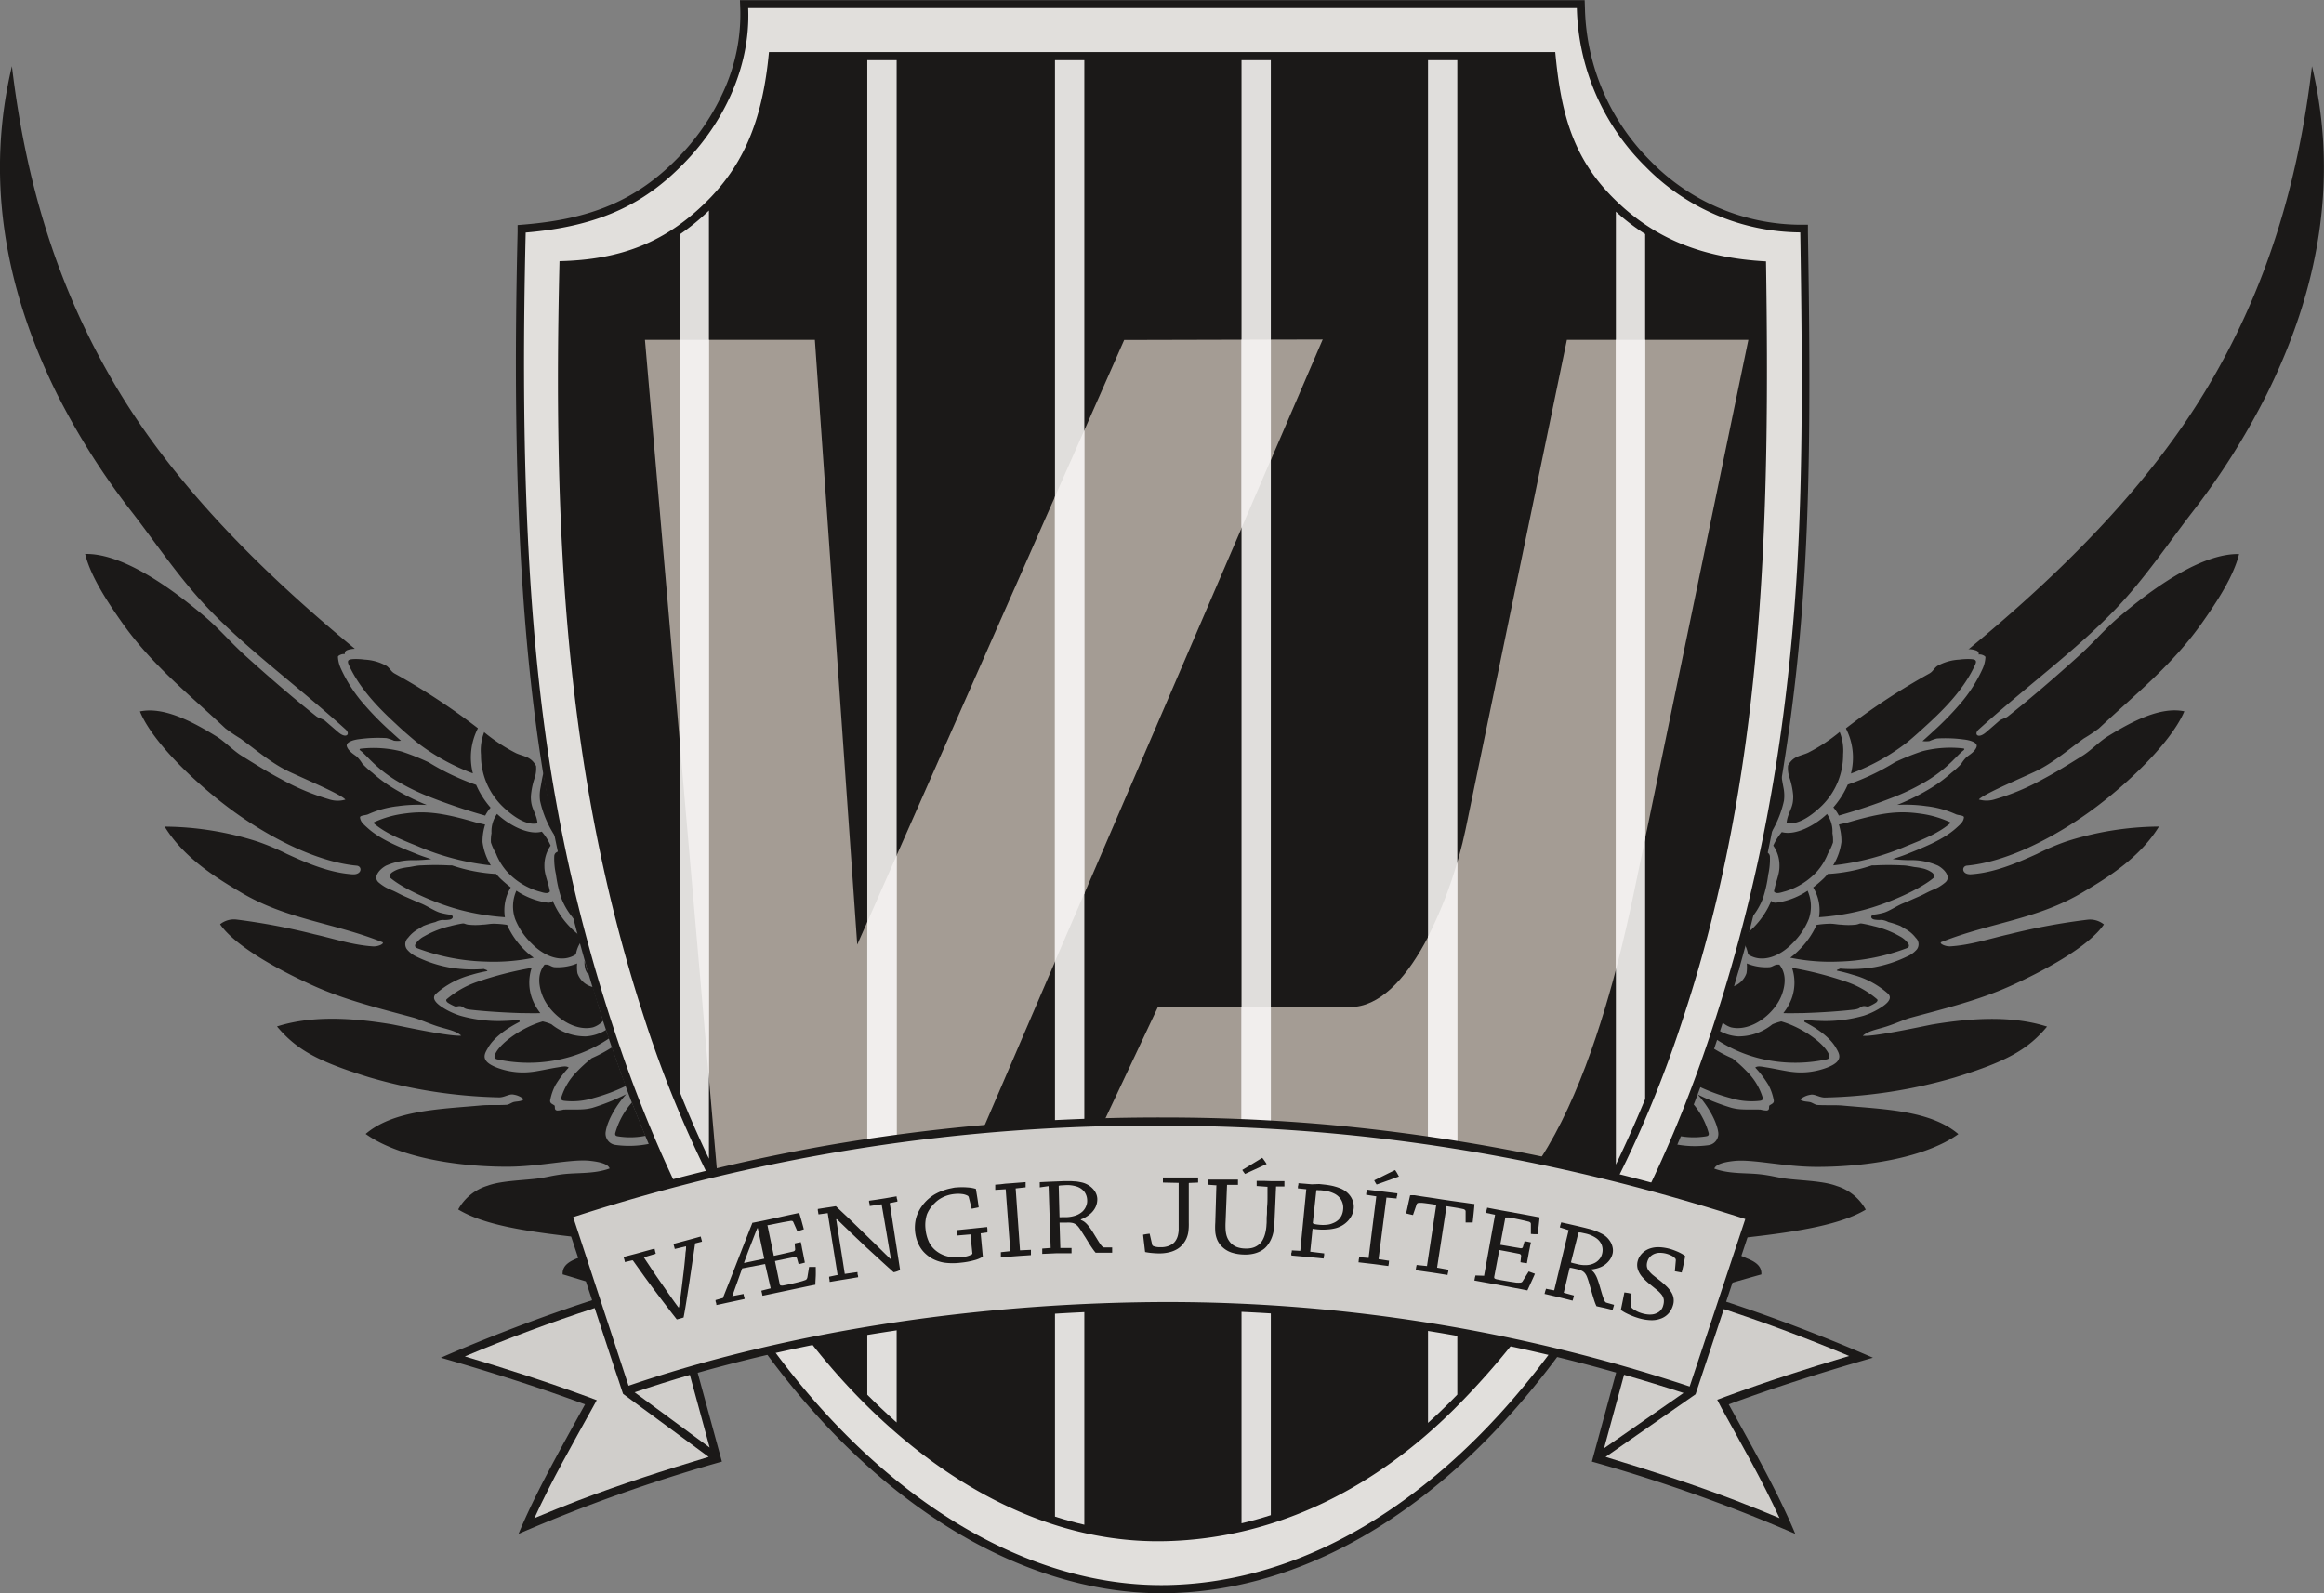 <svg xmlns="http://www.w3.org/2000/svg" xmlns:xlink="http://www.w3.org/1999/xlink" viewBox="0 0 425.2 291.57"><rect x="0" y="0" width="425.2" height="291.57" fill="#808080" stroke="none"/><defs><clipPath id="a" transform="translate(138 70.73)"><rect x="-138" y="-71" width="425.76" height="292.8" fill="none"/></clipPath></defs><title>vaengirjupiters</title><path d="M-41.95-29.65c11.64-1,20.33-4.14,28.39-12.62a42.15,42.15,0,0,0,8-11.89,33.8,33.8,0,0,0,3-15l-.06-1.54H151.93l.05,1.43a40.72,40.72,0,0,0,12,28,38.52,38.52,0,0,0,27.38,11.67l1.42,0,0,1.42c.2,12.21.35,24.43.22,36.65-.12,10.82-.46,21.65-1.31,32.44a352.77,352.77,0,0,1-5.06,38.36A308.35,308.35,0,0,1,178,113.91q-1.06,3.38-2.2,6.73c-8.82,26.1-22.48,52.57-42,72.28-15.58,15.71-35.43,27.41-58,27.9-14.36.31-28.3-4.57-40.38-12.12-14.67-9.17-26.91-22.3-36.58-36.53-11.36-16.72-19.85-35.58-26.08-54.77A307.5,307.5,0,0,1-39.8,62.9c-1.84-13.65-2.84-27.42-3.35-41.18-.62-16.63-.55-33.3-.15-49.93l0-1.33Zm0,0" transform="translate(138 70.73)" fill="#1b1918" fill-rule="evenodd"/><path d="M-1.11-69.25H150.5A42.15,42.15,0,0,0,163-40.3a40,40,0,0,0,28.38,12.1c.43,25.94.52,48.7-1.09,68.94-2.37,30-7.64,55-15.9,79.42-20.23,59.88-58,98.3-98.69,99.17-26.09.56-54.16-16.28-75.7-48-10.15-14.95-19-33.18-25.9-54.39A301.43,301.43,0,0,1-38.33,62.7c-3.37-25.09-4.37-54-3.49-90.87,14.1-1.19,22.27-5.64,29.34-13.08C-6-48-.65-58-1.11-69.25Zm0,0" transform="translate(138 70.73)" fill="#e1dfdc" fill-rule="evenodd"/><path d="M2.69-61.19C1.56-49-1.77-41.19-7.86-34.73-16-26.22-24.63-23.2-35.63-22.94c-1.19,48.8.89,93.53,15.38,138.12A209.11,209.11,0,0,0,5.17,167.89c15.56,22.92,40.77,44.22,70.34,43.4C96,210.73,114,201.2,128.19,187c18.88-18.87,32.38-43.61,40.86-68.71q1.25-3.7,2.41-7.44C184.89,67.36,185.82,23,185.11-22.9c-11.95-.65-20.6-4.31-27.81-11.46-7.6-7.54-9.73-15.77-10.75-26.83Zm0,0" transform="translate(138 70.73)" fill="#1b1918" fill-rule="evenodd"/><path d="M-34.18-21.51c-.7,30.37-.16,60.91,4.59,91a295.41,295.41,0,0,0,10.75,45.26A207.27,207.27,0,0,0,6.4,167.05a120.74,120.74,0,0,0,19.24,22.16c8.36,7.47,18,13.74,28.71,17.34a60.73,60.73,0,0,0,21.12,3.26c20-.55,37.7-9.84,51.68-23.81,18.71-18.7,32.08-43.21,40.5-68.13q1.25-3.69,2.39-7.4c13.27-43,14.27-87.36,13.61-132-10.68-.8-19.65-4.11-27.39-11.8s-10-16-11-26.4H4C3-49.8.23-41.14-6.79-33.71c-7.84,8.25-16.37,11.7-27.39,12.2Zm0,0" transform="translate(138 70.73)" fill="#1b1918" fill-rule="evenodd"/><path d="M-20-8.54H11.09l7.75,110.68L67.68-8.51,104-8.6,35.64,150.34l-41.89-.24Zm0,0" transform="translate(138 70.73)" fill="#a49c94" fill-rule="evenodd"/><path d="M148.68-8.54h33.2L161,92.34c-3.28,15.83-14,62.86-36.16,61.64l-68.26-3.76,17.24-36.6,35.19-.06c10.61,0,18.5-19.83,21.13-32.5Zm0,0" transform="translate(138 70.73)" fill="#a49c94" fill-rule="evenodd"/><path d="M26.05-59.71V189.58l-.42-.37q-2.54-2.27-4.95-4.71V-59.71Zm0,0" transform="translate(138 70.73)" fill="#e0dedc" fill-rule="evenodd"/><path d="M-8.29-32.2V141.31q-2.88-6-5.36-12.26V-27.82A40.69,40.69,0,0,0-8.29-32.2Zm0,0" transform="translate(138 70.73)" fill="#e0dedc" fill-rule="evenodd"/><path d="M60.39-59.71v268q-2.71-.63-5.37-1.49V-59.71Zm0,0" transform="translate(138 70.73)" fill="#e0dedc" fill-rule="evenodd"/><path d="M94.51-59.71V206.54q-2.64.85-5.36,1.49V-59.71Zm0,0" transform="translate(138 70.73)" fill="#e0dedc" fill-rule="evenodd"/><path d="M128.63-59.71V184.48L127.14,186q-1.89,1.89-3.87,3.66V-59.71Zm0,0" transform="translate(138 70.73)" fill="#e0dedc" fill-rule="evenodd"/><path d="M163-27.9V130.39q-2.48,6-5.36,12V-32A39.62,39.62,0,0,0,163-27.9Zm0,0" transform="translate(138 70.73)" fill="#e0dedc" fill-rule="evenodd"/><path d="M26.05,85.81v64.48l-5.37,0V98Zm0,0" transform="translate(138 70.73)" fill="#f1eeed" fill-rule="evenodd"/><path d="M-8.29-8.54v135.2L-13.65,64.9V-8.54Zm0,0" transform="translate(138 70.73)" fill="#f1eeed" fill-rule="evenodd"/><path d="M60.39,8V92.78L55,105.26V20.18Zm0,0" transform="translate(138 70.73)" fill="#f1eeed" fill-rule="evenodd"/><path d="M94.51-8.58v22L89.14,25.91V-8.56Zm0,0" transform="translate(138 70.73)" fill="#f1eeed" fill-rule="evenodd"/><path d="M60.39,142.08v8.35l-3.84-.21Zm0,0" transform="translate(138 70.73)" fill="#f1eeed" fill-rule="evenodd"/><path d="M94.51,113.59v38.72L89.14,152V113.6Zm0,0" transform="translate(138 70.73)" fill="#f1eeed" fill-rule="evenodd"/><path d="M128.63,87V153.7a14.86,14.86,0,0,1-3.82.28l-1.55-.09v-53.2A77.74,77.74,0,0,0,128.63,87Zm0,0" transform="translate(138 70.73)" fill="#f1eeed" fill-rule="evenodd"/><path d="M163-8.54V82.74l-2,9.6c-.74,3.55-1.85,8.67-3.37,14.46V-8.54Zm0,0" transform="translate(138 70.73)" fill="#f1eeed" fill-rule="evenodd"/><path d="M-33.59,150.57a346.68,346.68,0,0,1,45.53-11.44,344.38,344.38,0,0,1,44.3-4.94q9.36-.44,18.73-.42,14.9,0,29.76,1.29a350.08,350.08,0,0,1,77,15.86l1.43.46-5.34,16.1c9.36,3.08,18.77,6.73,26.85,10.25-9.95,2.86-18.62,5.67-26.38,8.54,4.87,8.84,9.11,16.34,12.17,23.69a294.89,294.89,0,0,0-37.21-13.22l4.44-16.29a300.46,300.46,0,0,0-82-11.42,339.23,339.23,0,0,0-50.49,3.82,289,289,0,0,0-35.55,7.64l4.43,16.25a295,295,0,0,0-37.21,13.22c3.06-7.36,7.3-14.85,12.17-23.69-7.76-2.87-16.43-5.68-26.38-8.54,8.31-3.62,18-7.38,27.67-10.52L-35,151Zm0,0" transform="translate(138 70.73)" fill="#1b1918" fill-rule="evenodd"/><path d="M-33.13,152-23,182.86C7.93,172.3,43.3,167.58,75.67,167.54A303.57,303.57,0,0,1,171.14,183l10.18-30.65c-36.5-11.74-70.63-17-106.35-17.08A341.49,341.49,0,0,0-33.13,152Zm0,0" transform="translate(138 70.73)" fill="#d0cecb" fill-rule="evenodd"/><path d="M-40.27,207.1q4-1.68,8-3.22c7.87-3,15.87-5.58,23.93-8L-24,184.35l-.19-.55,0,0-.63-1.92-.76-2.24h0l-3.62-11c-8,2.61-16,5.59-23.75,8.85,7.57,2.25,15.1,4.68,22.51,7.41l1.62.6-.83,1.51c-3.62,6.57-7.47,13.26-10.6,20.13Zm32.11-12.93-3.62-13.29q-5.1,1.48-10.11,3.18Zm0,0" transform="translate(138 70.73)" fill="#d0cecb" fill-rule="evenodd"/><g clip-path="url(#a)"><path d="M187.62,207.1q-4-1.68-8-3.22c-7.84-3-15.82-5.56-23.86-8l16.46-11.46,1.11-3.36,4.06-12.23c7.74,2.54,15.42,5.43,22.92,8.58-7.57,2.25-15.1,4.68-22.51,7.41l-1.62.6L177,187c3.62,6.57,7.47,13.26,10.6,20.13Zm-32.14-12.8,3.66-13.45q5.45,1.56,10.88,3.33Zm0,0" transform="translate(138 70.73)" fill="#d0cecb" fill-rule="evenodd"/><path d="M-38.57,70.69c-.23.88-.36,1.77-.52,2.64a7.42,7.42,0,0,0-.1,2.49,19.25,19.25,0,0,0,2.93,6.75C-37,79-38,74.3-38.57,70.69ZM-73.07,48c-18-14.83-33.09-30.4-43.26-47.25-11.34-18.79-17-38.48-19.49-59.36-4.63,19.43-1.92,39.58,8.34,60.15a131.26,131.26,0,0,0,13.72,21.57c4.32,5.59,8.86,12.41,14.33,18,7,7.23,16.21,14,24.66,21.64.93.84.15,1.78-1.32.53-.8-.68-1.6-1.38-2.43-2.1-.41-.36-1.15-.48-1.59-.82-4.21-3.32-8.75-7.25-13.05-11.14-2.81-2.55-4.82-5-7.57-7.29-7.6-6.42-15.61-11.42-21.69-11.29,1,4.12,4.13,8.83,6.58,12.32,5.59,8,12.35,13.28,19.07,19.59A29.82,29.82,0,0,0-94,64.43c3.1,2.25,5.76,4.59,9,6.1s9.47,4.15,10.19,5.07a5,5,0,0,1-3-.06,42.58,42.58,0,0,1-8.71-3.66c-2.47-1.3-4.75-2.74-7.42-4.4-1.54-1-2.91-2.49-4.46-3.45-4.66-2.88-9.75-5.46-14-4.57,2.48,6.07,11.59,14.53,18.66,19.37,6.85,4.69,14.56,8.26,21,8.86,1.06.1,1,1.71-.8,1.58-4.11-.29-8.08-1.93-12-3.74a44.18,44.18,0,0,0-5.33-2.25,56.85,56.85,0,0,0-17-2.74c3.41,5.56,9.05,9.15,13.89,12,8.34,5,17,5.58,25.9,9.13.55.22-.65.86-1.68.79-3.76-.25-7.07-1.39-10.7-2.21a117.21,117.21,0,0,0-14.34-2.71,4.06,4.06,0,0,0-2.93.87c2.77,4.07,11,8.52,17.17,11.29,5.69,2.56,11.89,4.09,18.12,5.77,1.22.33,3,1.16,4.68,1.68s3.16.75,4.14,1.64c-2.07.23-11.73-1.9-12.8-2.08-8.07-1.34-14.95-1.48-20.9.4,3.52,4.21,7.41,6.39,16.89,9.31a91.66,91.66,0,0,0,23.76,3.67c1,0,1.86-.68,2.61-.51a3.82,3.82,0,0,1,1.9.85c-.54.45-1.12.36-1.8.5-.41.09-.92.49-1.34.52-1.41.09-3,0-4.41.09-7.44.69-16.25.83-21.39,5.24,5.89,4.21,16.45,6,25.87,6,6,0,11.67-1.45,15.13-1.09,2,.21,3.37.63,3.64,1.41-2.91,1.06-5.9.71-8.77,1.08-2.09.27-2.89.6-4.94.82-2.91.31-6.37.41-8.67,1.27a9.16,9.16,0,0,0-5.33,4.33c4.42,2.66,11.37,3.9,21.1,5l-1.45-4.39,1-.33c5.72-1.85,11.76-3.69,17.57-5.25-1.1-2.34-2-4.71-3.05-7.09a18.18,18.18,0,0,1-6.31.26,2.1,2.1,0,0,1-1.86-2.5c.36-2.2,2.13-5,3.59-6.61l.17-.19A38.82,38.82,0,0,1-29.61,132c-1.54.4-2.56.29-5.27.32a5.11,5.11,0,0,1-1.18.18c-.55-.11-.36-.47-.46-.9-.43-.35-1-.39-.78-1.16a9.68,9.68,0,0,1,.93-2.61,19.17,19.17,0,0,1,2.42-3.2c-.47-.38-1.27-.14-2.24,0-1.15.18-3.58.71-4.56.8a12.92,12.92,0,0,1-3.91-.12c-1.38-.24-3.49-.89-4.28-1.77s-.24-1.72.24-2.55c1.09-1.9,3.5-3.57,5.73-4.7.13-.23-.07-.31-.2-.32-.77,0-1.64.11-2.43.12a25.52,25.52,0,0,1-8.21-.95A13.79,13.79,0,0,1-56.43,114c-1.19-.69-2.92-1.85-1.79-2.89a15.78,15.78,0,0,1,6.43-3.43A26.5,26.5,0,0,1-49,107c.48-.11-.13-.25-.46-.41a25.38,25.38,0,0,1-6.31-.27,22.9,22.9,0,0,1-5.87-1.91A5,5,0,0,1-63.54,103a1.58,1.58,0,0,1,.2-2.11,6,6,0,0,1,1.92-1.64c.3-.19.61-.37.92-.55A17.55,17.55,0,0,1-58.32,98,3.31,3.31,0,0,1-57,97.62a4.94,4.94,0,0,0,1.32-.07c.53-.14.71-.53.25-.87a12.48,12.48,0,0,1-2.12-.41c-1-.32-2.34-1.23-3.37-1.65s-2-.86-3.05-1.32c-.64-.27-1.23-.61-1.84-.9s-1.25-.51-1.76-.82a8.51,8.51,0,0,1-1.17-.84c-1.1-1,.24-2.44,1.36-3.05a12.15,12.15,0,0,1,5.29-1,28.16,28.16,0,0,0,3-.2c-1-.32-2-.65-2.83-1-2.91-1.17-6.36-2.52-8.71-4.6-1-.89-1.38-1.23-1.5-2-.06-.43,1-.38,1.49-.61a18,18,0,0,1,5.42-1.48,27,27,0,0,1,5.3-.22,41.06,41.06,0,0,1-6.31-3.18,24.58,24.58,0,0,1-3.6-2.69A15.53,15.53,0,0,1-71.72,69a6.39,6.39,0,0,0-1-1.27c-.59-.45-1.52-1-1.81-1.84s1.26-1.25,2.34-1.37a25.5,25.5,0,0,1,4.89-.18,7.39,7.39,0,0,1,1.39.48,5.23,5.23,0,0,0,1.27,0q-1.05-.93-2.09-1.89a55.62,55.62,0,0,1-5.14-5.32,26.36,26.36,0,0,1-3.81-6.1,5.75,5.75,0,0,1-.49-2.05c0-.22.76-.59,1.23-.48.05-.46.11-.65.72-.82A4.25,4.25,0,0,1-73.07,48Zm41.25,111.32c-1.9.69-3.33,1.46-3.24,3.16,1.23.34,2.91.89,4.75,1.42ZM-22.36,131a14.31,14.31,0,0,0-3.08,5.65c-.08.5.32.53.53.57a14.05,14.05,0,0,0,5-.1c-.83-2-1.7-4.13-2.48-6.13Zm-7.4-8.07a26.68,26.68,0,0,0-2.73,2.49,11.59,11.59,0,0,0-2.83,4.73c-.08.5.32.53.53.57a13.15,13.15,0,0,0,5.42-.52A33.31,33.31,0,0,0-23.49,128c-.87-2.33-1.74-4.73-2.54-7.08a24.83,24.83,0,0,1-3.73,2Zm-7.31-6.2a9,9,0,0,0-1.64-.54c-3.7,1.07-7.4,3.7-8.53,5.66-.43.76-.38,1.14.22,1.28a27,27,0,0,0,10.2.25,25.46,25.46,0,0,0,10.26-4.09c-.17-.52-.38-1-.55-1.56a7.76,7.76,0,0,1-3.71,1.2,9.84,9.84,0,0,1-6.27-2.2Zm-3.65-10.34A64.56,64.56,0,0,0-50.84,109a17.17,17.17,0,0,0-5.44,3.13c-.26.24.15.6.26.66a8.73,8.73,0,0,0,1.22.64c.39.13.67-.15,1.19,0s.39.47,1.63.61c2.43.28,5.62.51,9.34.63,1.11,0,2.28.05,3.5,0A9.9,9.9,0,0,1-40.65,112a8.53,8.53,0,0,1-.07-5.62Zm-4.44-7.86a16.51,16.51,0,0,0-2.56-.22c-.65,0-1.32.16-1.95.17a12.52,12.52,0,0,1-2.7,0c-.79-.14-.54-.31-1.33-.16-.55.1-1.33.27-1.87.42a17.53,17.53,0,0,0-4.79,1.86,4.3,4.3,0,0,0-1.53,1.29c-.25.32-.26.71.17.88a38.08,38.08,0,0,0,12.5,2.47,36.44,36.44,0,0,0,8.88-.71A12.2,12.2,0,0,1-42,103.15a15.08,15.08,0,0,1-3.21-4.6Zm-2-9.32a30.48,30.48,0,0,1-8.14-1.57l-.14,0-.35,0a47.27,47.27,0,0,0-5.1,0c-.77,0-1.59.21-2.25.31a11.62,11.62,0,0,0-1.69.3,5.12,5.12,0,0,0-1.44.67c-.42.3-.55.79-.39.93,2.41,2.11,8.47,4.82,13.11,6a43.44,43.44,0,0,0,7.93,1.27,8.07,8.07,0,0,1,1.07-5.45,24.36,24.36,0,0,1-2-1.72c-.22-.23-.44-.47-.64-.71Zm-1-1.57A46.49,46.49,0,0,1-61.64,84.1c-2.86-1.15-5.86-2.34-8-4.19,0,0,0-.15.09-.18a18.85,18.85,0,0,1,5.24-1.53c3.87-.57,6.9-.32,13.3,1.55.39.12,1.37.31,1.77.42a10.1,10.1,0,0,0-.48,3.2,11,11,0,0,0,1.53,4.28Zm-1.08-9.12A106.11,106.11,0,0,1-59.5,75.06,39.62,39.62,0,0,1-65.7,72a25.67,25.67,0,0,1-3.45-2.6c-1.26-1.13-2.19-2.23-2.84-2.72-.32-.24-.25-.37,0-.4a20.56,20.56,0,0,1,7.45.51,43,43,0,0,1,5,2,43.49,43.49,0,0,0,8.66,4.11,15.47,15.47,0,0,0,.7,1.42,16.18,16.18,0,0,0,1.94,2.75,7.49,7.49,0,0,0-1,1.48Zm-1.34-16A120.18,120.18,0,0,0-65.81,52.52c-.69-.39-.79-.91-1.46-1.39a9.13,9.13,0,0,0-4-1.15,12.12,12.12,0,0,0-2.07-.1c-.7.06-1.28.1-.85,1.05,2,4.4,5.57,8,8.6,10.79C-64.25,63-63,64.05-61.87,65a38.72,38.72,0,0,0,10.39,5.8,11.69,11.69,0,0,1,.91-8.24Zm12.22,43.27c-1.14,1.42-1.27,3.31-.44,5.55,1.25,3.4,5.56,6.82,9.3,5.93a4.25,4.25,0,0,0,1.85-1.2c-.66-2.08-1.24-4.09-1.86-6.17a3.9,3.9,0,0,1-2.84-2.54,6.63,6.63,0,0,1-.05-1.78,9.37,9.37,0,0,1-4.17.68c-.7-.09-.92-.56-1.78-.46Zm-5.17-13.51a7.06,7.06,0,0,0-.22,5.17,12.81,12.81,0,0,0,3,4.46c2.7,2.76,5.9,3.51,8.12,2a5.52,5.52,0,0,1,.86-2.2c-.14-.52-.25-.89-.39-1.41a15.38,15.38,0,0,1-4.2-5.07c-.18-.36-.36-.74-.52-1.12-.41.5-.89.34-1.39.28a13.59,13.59,0,0,1-5.25-2.12Zm-3.54-14.06a5.53,5.53,0,0,0-1,3.52,7.34,7.34,0,0,0-.11,1.7,9.85,9.85,0,0,0,.91,2,11,11,0,0,0,1.94,3.23,12.77,12.77,0,0,0,5.94,3.73c.64.15,1.61.59,2,0-.32-1.79-1-3.06-1-4.56a6.31,6.31,0,0,1,1.13-3.82,10,10,0,0,0-1.61-2.56c-2.46.68-6-1.18-8.21-3.26Zm-2.33-15A9.07,9.07,0,0,0-50,67.42a13.06,13.06,0,0,0,3.84,9.32c1.88,1.84,4.43,3.66,6.5,3.2-.12-1.49-.92-2.44-1.13-3.76a6.4,6.4,0,0,1-.07-1.28,13.62,13.62,0,0,1,.63-3.11,5.45,5.45,0,0,0,.31-2.35c-.95-1.75-2.17-1.68-3.66-2.34a31.55,31.55,0,0,1-5.8-3.81Zm13.63,21.8c-.39.21-.72.3-.82.84a12.87,12.87,0,0,0,.3,3.37,23,23,0,0,0,1,4.43A12.7,12.7,0,0,0-33,97.43c-1-4.11-1.89-8.19-2.76-12.34Zm4.73,20a4.57,4.57,0,0,0,.16,1.68,2.68,2.68,0,0,0,.61,1c-.23-.81-.55-1.85-.78-2.67Zm0,0" transform="translate(138 70.73)" fill="#1b1918" fill-rule="evenodd"/><path d="M187.77,70.69c.23.88.35,1.77.52,2.64a7.32,7.32,0,0,1,.1,2.49,19.26,19.26,0,0,1-2.93,6.75c.71-3.56,1.72-8.27,2.3-11.88ZM222.27,48c18-14.83,33.09-30.4,43.26-47.25C276.87-18,282.54-37.72,285-58.6c4.63,19.43,1.92,39.58-8.34,60.15A131.23,131.23,0,0,1,263,23.13c-4.31,5.59-8.86,12.41-14.32,18-7,7.23-16.21,14-24.66,21.64-.93.84-.15,1.78,1.32.53.79-.68,1.6-1.38,2.42-2.1.41-.36,1.15-.48,1.59-.82,4.21-3.32,8.75-7.25,13.05-11.14,2.82-2.55,4.82-5,7.57-7.29,7.6-6.42,15.61-11.42,21.69-11.29-1,4.12-4.13,8.83-6.58,12.32-5.59,8-12.35,13.28-19.07,19.59a29.94,29.94,0,0,1-2.76,1.84c-3.1,2.25-5.77,4.59-9,6.1s-9.47,4.15-10.19,5.07a5,5,0,0,0,3-.06,42.56,42.56,0,0,0,8.71-3.66c2.47-1.3,4.75-2.74,7.42-4.4,1.54-1,2.91-2.49,4.46-3.45,4.66-2.88,9.76-5.46,14-4.57C259.07,65.52,250,74,242.89,78.82c-6.86,4.69-14.56,8.26-21,8.86-1.06.1-1,1.71.79,1.58,4.11-.29,8.08-1.93,12.05-3.74A44.07,44.07,0,0,1,240,83.27a56.87,56.87,0,0,1,17-2.74c-3.41,5.56-9.05,9.15-13.89,12-8.34,5-17,5.58-25.9,9.13-.54.22.65.86,1.68.79,3.76-.25,7.07-1.39,10.7-2.21A117.06,117.06,0,0,1,244,97.57a4.05,4.05,0,0,1,2.93.87c-2.76,4.07-11,8.52-17.17,11.29-5.69,2.56-11.89,4.09-18.12,5.77-1.22.33-3,1.16-4.68,1.68s-3.16.75-4.14,1.64c2.07.23,11.73-1.9,12.8-2.08,8.07-1.34,15-1.48,20.91.4-3.52,4.21-7.41,6.39-16.89,9.31a91.72,91.72,0,0,1-23.77,3.67c-1,0-1.87-.68-2.61-.51a3.83,3.83,0,0,0-1.9.85c.54.45,1.12.36,1.8.5.41.09.93.49,1.34.52,1.41.09,3,0,4.41.09,7.44.69,16.25.83,21.39,5.24-5.89,4.21-16.45,6-25.87,6-6,0-11.66-1.45-15.13-1.09-2,.21-3.37.63-3.65,1.41,2.92,1.06,5.9.71,8.77,1.08,2.09.27,2.89.6,4.94.82,2.91.31,6.38.41,8.67,1.27a9.18,9.18,0,0,1,5.33,4.33c-4.42,2.66-12,4-21.76,5.09l.83-4.06c-5.73-1.85-11.76-3.82-17.57-5.39,1.1-2.34,2.3-5.3,3.32-7.68a18.17,18.17,0,0,0,6.31.26,2.1,2.1,0,0,0,1.86-2.5c-.36-2.2-2.14-5-3.59-6.61l-.17-.19A38.65,38.65,0,0,0,178.8,132c1.54.4,2.56.29,5.27.32a5.12,5.12,0,0,0,1.18.18c.55-.11.35-.47.46-.9.43-.35,1-.39.78-1.16a9.41,9.41,0,0,0-.93-2.61,19,19,0,0,0-2.42-3.2c.47-.38,1.28-.14,2.24,0,1.14.18,3.58.71,4.56.8a12.89,12.89,0,0,0,3.91-.12c1.38-.24,3.5-.89,4.28-1.77s.24-1.72-.24-2.55c-1.09-1.9-3.5-3.57-5.73-4.7-.13-.23.07-.31.2-.32.77,0,1.65.11,2.43.12a25.55,25.55,0,0,0,8.21-.95,13.67,13.67,0,0,0,2.61-1.17c1.19-.69,2.92-1.85,1.79-2.89a15.79,15.79,0,0,0-6.42-3.43,26.77,26.77,0,0,0-2.75-.72c-.48-.11.13-.25.45-.41a25.42,25.42,0,0,0,6.31-.27,22.86,22.86,0,0,0,5.86-1.91,5,5,0,0,0,1.86-1.33,1.58,1.58,0,0,0-.2-2.11,5.9,5.9,0,0,0-1.92-1.64c-.3-.19-.6-.37-.92-.55a17.7,17.7,0,0,0-2.18-.71,3.34,3.34,0,0,0-1.29-.39,5,5,0,0,1-1.32-.07c-.53-.14-.7-.53-.25-.87a12.46,12.46,0,0,0,2.12-.41c1-.32,2.34-1.23,3.37-1.65s2-.86,3.05-1.32c.64-.27,1.23-.61,1.84-.9s1.26-.51,1.76-.82a8.62,8.62,0,0,0,1.17-.84c1.1-1-.25-2.44-1.37-3.05a12.14,12.14,0,0,0-5.29-1,28.16,28.16,0,0,1-3-.2c1-.32,2-.65,2.83-1,2.91-1.17,6.36-2.52,8.71-4.6,1-.89,1.38-1.23,1.5-2,.06-.43-1-.38-1.49-.61a17.93,17.93,0,0,0-5.42-1.48,27,27,0,0,0-5.3-.22,41,41,0,0,0,6.32-3.18,24.75,24.75,0,0,0,3.59-2.69,14.9,14.9,0,0,0,1.8-1.63,6.36,6.36,0,0,1,1-1.27c.59-.45,1.52-1,1.81-1.84s-1.26-1.25-2.34-1.37a25.47,25.47,0,0,0-4.89-.18,7.28,7.28,0,0,0-1.39.48,5.23,5.23,0,0,1-1.27,0q1.05-.93,2.08-1.89a55,55,0,0,0,5.14-5.32,26.48,26.48,0,0,0,3.81-6.1,5.9,5.9,0,0,0,.49-2.05c0-.22-.77-.59-1.23-.48,0-.46-.1-.65-.72-.82a4.26,4.26,0,0,0-1.17-.17ZM180.36,159c.24.09,1.13.5,1.35.59,1.55.63,2.63,1.41,2.55,2.9-1.24.34-4.1,1.16-5.94,1.69Zm-8.81-28a14.24,14.24,0,0,1,3.08,5.65c.08.5-.32.53-.53.57a14.06,14.06,0,0,1-5-.1c.83-2,1.7-4.13,2.48-6.13Zm7.4-8.07a26.7,26.7,0,0,1,2.73,2.49,11.51,11.51,0,0,1,2.83,4.73c.08.5-.31.53-.53.57a13.17,13.17,0,0,1-5.43-.52,33.39,33.39,0,0,1-5.88-2.18c.87-2.33,1.74-4.73,2.54-7.08a25,25,0,0,0,3.73,2Zm7.31-6.2a9.22,9.22,0,0,1,1.64-.54c3.7,1.07,7.41,3.7,8.53,5.66.44.76.39,1.14-.22,1.28a27.07,27.07,0,0,1-10.2.25,25.49,25.49,0,0,1-10.26-4.09c.18-.52.38-1,.55-1.56a7.73,7.73,0,0,0,3.7,1.2,9.84,9.84,0,0,0,6.27-2.2Zm3.65-10.34A64.68,64.68,0,0,1,200,109a17.17,17.17,0,0,1,5.43,3.13c.26.24-.15.6-.27.66a8.73,8.73,0,0,1-1.22.64c-.39.13-.67-.15-1.19,0s-.39.47-1.63.61c-2.42.28-5.62.51-9.34.63-1.1,0-2.28.05-3.5,0a10,10,0,0,0,1.52-2.67,8.55,8.55,0,0,0,.07-5.62Zm4.44-7.86a16.51,16.51,0,0,1,2.56-.22c.65,0,1.33.16,1.95.17a12.52,12.52,0,0,0,2.7,0c.79-.14.55-.31,1.34-.16.55.1,1.33.27,1.87.42a17.5,17.5,0,0,1,4.79,1.86,4.33,4.33,0,0,1,1.53,1.29c.24.32.26.71-.18.88a38.05,38.05,0,0,1-12.5,2.47,36.41,36.41,0,0,1-8.87-.71,12.36,12.36,0,0,0,1.6-1.39,14.94,14.94,0,0,0,3.21-4.6Zm2-9.32a30.45,30.45,0,0,0,8.13-1.57l.14,0,.35,0a47.33,47.33,0,0,1,5.11,0c.77,0,1.58.21,2.24.31a11.72,11.72,0,0,1,1.69.3,5.1,5.1,0,0,1,1.44.67c.42.3.55.79.4.93-2.41,2.11-8.47,4.82-13.11,6a43.44,43.44,0,0,1-7.93,1.27,8.07,8.07,0,0,0-1.07-5.45,23.7,23.7,0,0,0,2-1.72c.22-.23.44-.47.64-.71Zm1-1.57a46.46,46.46,0,0,0,13.49-3.55c2.86-1.15,5.86-2.34,8-4.19.05,0,0-.15-.09-.18a18.84,18.84,0,0,0-5.24-1.53c-3.88-.57-6.89-.32-13.3,1.55-.39.12-1.38.31-1.77.42a10.07,10.07,0,0,1,.47,3.2,11,11,0,0,1-1.52,4.28Zm1.08-9.12a106.46,106.46,0,0,0,10.27-3.47,39.81,39.81,0,0,0,6.2-3.1,25.6,25.6,0,0,0,3.44-2.6c1.26-1.13,2.19-2.23,2.84-2.72.32-.24.25-.37,0-.4a20.56,20.56,0,0,0-7.45.51,43.21,43.21,0,0,0-5,2,43.44,43.44,0,0,1-8.66,4.11q-.32.73-.7,1.42a16.22,16.22,0,0,1-1.94,2.75,7.43,7.43,0,0,1,1,1.48Zm1.34-16A120.18,120.18,0,0,1,215,52.52c.69-.39.79-.91,1.46-1.39a9.13,9.13,0,0,1,4-1.15,12.15,12.15,0,0,1,2.07-.1c.7.06,1.28.1.84,1.05-2,4.4-5.57,8-8.6,10.79-1.36,1.25-2.56,2.34-3.73,3.31a38.66,38.66,0,0,1-10.39,5.8,11.69,11.69,0,0,0-.91-8.24Zm-12.22,43.27c1.14,1.42,1.27,3.31.44,5.55-1.26,3.4-5.56,6.82-9.3,5.93a4.24,4.24,0,0,1-1.85-1.2c.66-2.08,1.24-4.09,1.86-6.17a3.9,3.9,0,0,0,2.84-2.54,7,7,0,0,0,.05-1.78,9.35,9.35,0,0,0,4.16.68c.7-.09.92-.56,1.78-.46Zm5.17-13.51a7.07,7.07,0,0,1,.22,5.17,12.88,12.88,0,0,1-3,4.46c-2.7,2.76-5.9,3.51-8.12,2a5.51,5.51,0,0,0-.85-2.2c.14-.52.25-.89.39-1.41a15.35,15.35,0,0,0,4.2-5.07c.18-.36.36-.74.52-1.12.42.5.89.34,1.39.28a13.57,13.57,0,0,0,5.25-2.12Zm3.54-14.06a5.54,5.54,0,0,1,1,3.52,7.45,7.45,0,0,1,.11,1.7,10.15,10.15,0,0,1-.92,2,11.09,11.09,0,0,1-1.94,3.23,12.77,12.77,0,0,1-5.94,3.73c-.64.15-1.61.59-2,0,.32-1.79,1-3.06,1-4.56a6.31,6.31,0,0,0-1.13-3.82A10.09,10.09,0,0,1,188,81.54c2.47.68,6-1.18,8.22-3.26Zm2.33-15a9.07,9.07,0,0,1,.63,4.12,13.07,13.07,0,0,1-3.84,9.32c-1.88,1.84-4.43,3.66-6.5,3.2.12-1.49.92-2.44,1.13-3.76a6.71,6.71,0,0,0,.07-1.28,14,14,0,0,0-.63-3.11,5.45,5.45,0,0,1-.31-2.35c.95-1.75,2.17-1.68,3.66-2.34a31.55,31.55,0,0,0,5.8-3.81ZM185,85.1c.39.21.72.3.82.84a12.66,12.66,0,0,1-.3,3.37,23.42,23.42,0,0,1-1,4.43,12.81,12.81,0,0,1-2.24,3.7c1-4.11,1.89-8.19,2.75-12.34Zm-4.73,20a4.64,4.64,0,0,1-.16,1.68,2.78,2.78,0,0,1-.61,1c.23-.81.55-1.85.78-2.67Zm0,0" transform="translate(138 70.73)" fill="#1b1918" fill-rule="evenodd"/></g><path d="M-9.57,156.49c0-.16-.07-.32-.11-.48s-.08-.31-.12-.46l-1,.28-1.06.29-1.53.41-1.37.37c0,.15.06.3.1.46l.12.47,2-.47a.07.07,0,0,1,.06,0,.18.18,0,0,1,0,.06c0,.23,0,.51-.06.85s-.06.69-.1,1.09-.08.8-.12,1.21-.09.81-.13,1.18l-.12,1c-.07.57-.14,1.18-.22,1.82s-.16,1.28-.25,1.94-.19,1.31-.29,2l-.11,0c-.41-.55-.82-1.11-1.21-1.67s-.8-1.12-1.18-1.69l-1.14-1.63-.5-.72-.63-.93-.66-1-.59-.88-.41-.63,2.17-.65c0-.15-.08-.31-.11-.47s-.07-.32-.11-.47l-1.61.44-1.73.48-1.19.31-1.11.29c0,.15.08.31.12.47s.07.32.11.47l1.3-.31h.09l.06,0,1.09,1.53,1.13,1.58,1.13,1.54,1.12,1.5,1.19,1.57,1.21,1.58,1.17,1.5.5-.13.45-.13.29-.09q.17-.88.33-1.84c.11-.64.21-1.28.31-1.93s.2-1.29.3-1.91.19-1.23.27-1.8l.3-2c.1-.7.21-1.39.31-2.08s.2-1.34.29-2Zm0,0" transform="translate(138 70.73)" fill="#1b1918" fill-rule="evenodd"/><path d="M1.92,160.6H2a.07.07,0,0,1,0,.06L3,165a.06.06,0,0,1,0,.05l-.06,0-1.63.41c0,.15.07.3.1.47s.07.31.1.46l1.34-.28,1.42-.3,2.23-.47,2-.42,1.61-.34,1.07-.21c0-.55.05-1.09.07-1.64s0-1.09,0-1.61h-.59l-.63,0-.31,1.9a.78.78,0,0,1-.12.3.48.48,0,0,1-.23.19,9.82,9.82,0,0,1-1.14.35c-.57.15-1.31.32-2.22.51l-.72.14a1.41,1.41,0,0,1-.39,0,.24.24,0,0,1-.18-.09.69.69,0,0,1-.07-.2l-.86-4.18,1.83-.38,1.58-.32a.82.82,0,0,1,.43,0,.37.37,0,0,1,.21.28l.28,1,.58-.14.56-.15c-.05-.27-.11-.55-.17-.87s-.12-.62-.18-.93-.14-.65-.2-1-.12-.64-.19-.95l-.56.11-.57.13.09,1a.41.41,0,0,1-.08.32.68.68,0,0,1-.4.18l-1.13.26-1.11.25-1.18.26-1.17-5.62.18,0,.25-.05.25-.05,1.09-.22,1-.2.84-.15.54-.09a.77.77,0,0,1,.41,0,.43.43,0,0,1,.19.23l.73,1.66.61-.19.57-.18c-.13-.51-.27-1-.41-1.52s-.29-1-.44-1.48l-.52.11-.62.13-.8.17-.46.1-.74.16-.88.2-.88.19-.74.16-.46.1-.72.15-.71.14-.6.12-.39.08-.06,0a.17.17,0,0,0,0,.06c-.43,1.08-.87,2.2-1.33,3.37l-1.38,3.54-1.36,3.49-1.29,3.25a.24.24,0,0,1,0,.07.2.2,0,0,1-.09,0l-1.27.36c0,.14,0,.29.07.44s.06.31.09.47l1-.21,1-.22,1.64-.35,1.5-.32c0-.16,0-.31-.08-.47s-.06-.32-.1-.46l-2.06.4c.27-.75.55-1.56.86-2.41l.95-2.66ZM.64,154l1.19,5.61-3.61.77a.07.07,0,0,1-.07,0s0,0,0-.1l.74-2,.78-2c.27-.7.56-1.45.88-2.23Zm0,0" transform="translate(138 70.73)" fill="#1b1918" fill-rule="evenodd"/><path d="M13.7,162.91c0,.15,0,.3.05.47s0,.32.07.48l1-.17,1.13-.19,1.57-.25L19,163c0-.14,0-.3-.07-.46s0-.32-.06-.48l-2.31.33q-.38-2.49-.78-5t-.79-5l.14,0,2.74,2.65,2.71,2.57Q22,158.9,23.19,160c.82.75,1.59,1.45,2.31,2.09a3.24,3.24,0,0,0,.64-.17,2.92,2.92,0,0,0,.54-.25L24.8,149.52a.11.11,0,0,1,0-.08.06.06,0,0,1,0,0l1.39-.29c0-.15,0-.3-.07-.47s-.05-.32-.09-.48l-1,.17-1.16.2-1.46.23L21,149c0,.16,0,.32.07.48s0,.33.07.49l2.16-.32q.44,2.51.86,5c.28,1.68.56,3.35.84,5l-.11,0-2.41-2.38L20,154.86l-2.57-2.5L14.93,150l-1.09.17-1.14.17-1.07.17c0,.17,0,.34.05.5a4.43,4.43,0,0,0,.08.49l1.68-.23,1.8,11.26a.11.11,0,0,1,0,.07l-.07,0Zm0,0" transform="translate(138 70.73)" fill="#1b1918" fill-rule="evenodd"/><path d="M39.78,150.47l.65-.13.63-.13c-.07-.57-.15-1.13-.24-1.7s-.18-1.12-.27-1.67a6.26,6.26,0,0,0-1.52-.27,12.24,12.24,0,0,0-2,0c-.35,0-.72.1-1.13.18a9.92,9.92,0,0,0-1.26.35,9.23,9.23,0,0,0-1.27.54,7.15,7.15,0,0,0-1.18.76,7.57,7.57,0,0,0-1.59,1.69,6.92,6.92,0,0,0-1,2.11,7.18,7.18,0,0,0,.35,4.51,5.65,5.65,0,0,0,1,1.61,6.71,6.71,0,0,0,1.49,1.21,6.9,6.9,0,0,0,2.36.81,11.63,11.63,0,0,0,3,0,14.4,14.4,0,0,0,2.43-.44,5.59,5.59,0,0,0,1.59-.66l-.39-4.21a.07.07,0,0,1,0-.07l.06,0,1.17-.16c0-.16,0-.32,0-.5a4.63,4.63,0,0,0-.05-.49l-1.08.11-1.14.12-1.72.18-1.58.16c0,.16,0,.32,0,.49s0,.34,0,.5l2.46-.21.36,3.51c0,.07-.09.15-.26.23a3.87,3.87,0,0,1-.74.27,7.84,7.84,0,0,1-1.06.19,8.33,8.33,0,0,1-1.4,0,6.3,6.3,0,0,1-1.54-.3,5.3,5.3,0,0,1-1.53-.8,4.62,4.62,0,0,1-1.43-1.73,7.31,7.31,0,0,1-.62-2.39,6.38,6.38,0,0,1,.26-2.64A5.9,5.9,0,0,1,33,149.45a5.13,5.13,0,0,1,1.12-.88,6.25,6.25,0,0,1,1.26-.55,6.53,6.53,0,0,1,1.26-.25,5.83,5.83,0,0,1,1.32,0,2.91,2.91,0,0,1,1.09.32.38.38,0,0,1,.15.16.86.86,0,0,1,.07.21Zm0,0" transform="translate(138 70.73)" fill="#1b1918" fill-rule="evenodd"/><path d="M46,146.9l.84,11.26a.16.16,0,0,1,0,.08.1.1,0,0,1-.07,0l-1.65.18c0,.16,0,.32,0,.48s0,.32,0,.47l1.36-.11,1.39-.11.95-.07.95-.06.85-.06c0-.16,0-.32,0-.48s0-.33,0-.49l-2,.09-.79-11.26a.1.1,0,0,1,0-.07.06.06,0,0,1,0,0l1.82-.2c0-.15,0-.3,0-.47s0-.32,0-.48l-1.31.1-1.38.11-1,.07L45,146l-.91.07c0,.16,0,.31,0,.48s0,.32,0,.47Zm0,0" transform="translate(138 70.73)" fill="#1b1918" fill-rule="evenodd"/><path d="M53.85,146.33l.38,11.32a.05.05,0,0,1,0,0,.14.14,0,0,1-.09,0l-1.45.11c0,.16,0,.32,0,.48s0,.33,0,.49l1.19-.05,1.32-.06,1,0,1,0,.85,0c0-.16,0-.33,0-.49v-.48H56L55.86,153l.19,0,.41,0,.73,0a4.14,4.14,0,0,1,.95.05,1.74,1.74,0,0,1,.67.27,2.48,2.48,0,0,1,.56.55c.16.21.34.47.54.79s.41.66.64,1l.68,1.11c.23.37.45.71.66,1a8.47,8.47,0,0,0,.57.75l.44,0,.56,0,.5,0h.52l.53,0h.47c0-.16,0-.33,0-.49s0-.32,0-.48l-1.43,0a.39.39,0,0,1-.28-.09,2.06,2.06,0,0,1-.39-.43c-.16-.21-.37-.54-.65-1l-.82-1.33c-.25-.39-.48-.73-.7-1a4.57,4.57,0,0,0-.68-.73,2.4,2.4,0,0,0-.77-.44v-.11a5.76,5.76,0,0,0,1.57-.89,4,4,0,0,0,1.07-1.28,3.33,3.33,0,0,0,.36-1.64,2.63,2.63,0,0,0-.26-1,3.24,3.24,0,0,0-.64-.89,3.87,3.87,0,0,0-.92-.68,4,4,0,0,0-1.1-.4,10.34,10.34,0,0,0-1-.17c-.32,0-.65-.05-1-.05l-1.16,0-1.54.06-1.51.06-1.39.07a4.63,4.63,0,0,0,0,.47c0,.16,0,.32,0,.48Zm1.85-.06a2.15,2.15,0,0,1,.42-.07l.89-.05a5.6,5.6,0,0,1,2,.26,2.9,2.9,0,0,1,1.36.92,2.67,2.67,0,0,1,.54,1.6,2.41,2.41,0,0,1-.17,1,2.81,2.81,0,0,1-.64,1,3.59,3.59,0,0,1-1.2.74,5.61,5.61,0,0,1-1.83.34l-.81,0a1.91,1.91,0,0,1-.41,0Zm0,0" transform="translate(138 70.73)" fill="#1b1918" fill-rule="evenodd"/><path d="M81.21,145.68c0-.16,0-.31,0-.47v-.46H74.77c0,.15,0,.3,0,.46s0,.31,0,.47l2.88.06c0,.81,0,1.62,0,2.45s0,1.64,0,2.45,0,1.62,0,2.41c0,.49,0,.93,0,1.33a5.19,5.19,0,0,1-.17,1.08,3,3,0,0,1-.43.91,2.15,2.15,0,0,1-.61.59,3.26,3.26,0,0,1-.88.4,3.88,3.88,0,0,1-1.09.15l-.45,0a3.74,3.74,0,0,1-.54-.07,2.11,2.11,0,0,1-.5-.16.29.29,0,0,1-.12-.1.36.36,0,0,1-.06-.15l-.46-2-.61.08-.59.11c.06.51.11,1,.18,1.56s.12,1.07.19,1.61a11,11,0,0,0,1.36.19q.67.06,1.23.06a7.57,7.57,0,0,0,1.92-.23,5.09,5.09,0,0,0,1.4-.58,4,4,0,0,0,.95-.82,4.52,4.52,0,0,0,.69-1.07,4.84,4.84,0,0,0,.36-1.26A10.38,10.38,0,0,0,79.5,153c0-1.2,0-2.4,0-3.6s0-2.4,0-3.59c0,0,0-.06.07-.06Zm0,0" transform="translate(138 70.73)" fill="#1b1918" fill-rule="evenodd"/><path d="M86.5,146.1l2,0c0-.16,0-.33,0-.49s0-.32,0-.48l-1.43,0-1.52,0-1.28,0-1.21,0c0,.15,0,.3,0,.46s0,.32,0,.49l1.4.1a.11.11,0,0,1,.09,0,.18.18,0,0,1,0,.09L84.35,153a12.14,12.14,0,0,0,0,1.71,4.89,4.89,0,0,0,.38,1.5,4,4,0,0,0,.93,1.28,4.52,4.52,0,0,0,1.69,1,7.84,7.84,0,0,0,2.2.36,6.82,6.82,0,0,0,1.68-.13,5.27,5.27,0,0,0,1.27-.43,4.38,4.38,0,0,0,.88-.57,4.5,4.5,0,0,0,.82-1,5.79,5.79,0,0,0,.64-1.42,8.11,8.11,0,0,0,.32-2l.31-6.91H97c0-.16,0-.33,0-.49s0-.33,0-.48l-1.16,0-1.24,0-1.41-.05-1.27,0c0,.15,0,.31,0,.47s0,.32,0,.47l1.91.14a.1.1,0,0,1,.07,0s0,0,0,.07c0,.52,0,1.08,0,1.66s0,1.18-.06,1.78,0,1.18-.06,1.76,0,1.11-.06,1.61a7.72,7.72,0,0,1-.24,1.66,5.06,5.06,0,0,1-.46,1.19,2.81,2.81,0,0,1-.57.73,3.56,3.56,0,0,1-.6.43,3.06,3.06,0,0,1-.86.32,4.82,4.82,0,0,1-1.25.09,4.55,4.55,0,0,1-1.3-.22,3,3,0,0,1-.87-.45,2.61,2.61,0,0,1-.54-.52,3.81,3.81,0,0,1-.39-.6,3.55,3.55,0,0,1-.27-.74,5.32,5.32,0,0,1-.14-1,12.43,12.43,0,0,1,0-1.31Zm6.42-4.94-1.19.73-1.26.77-1.18.71a4.27,4.27,0,0,0,.24.37c.09.13.18.25.27.36l1.28-.59,1.37-.63,1.3-.6c-.13-.19-.25-.39-.4-.59a5.71,5.71,0,0,0-.41-.54Zm0,0" transform="translate(138 70.73)" fill="#1b1918" fill-rule="evenodd"/><path d="M117.27,143.38,116,144l-1.33.66-1.24.61a4.26,4.26,0,0,0,.2.39c.08.14.16.26.24.38l1.32-.47,1.42-.51,1.34-.49c-.11-.2-.22-.41-.34-.62a5.93,5.93,0,0,0-.37-.57Zm-3.46,4.82-1.4,11.2a.14.14,0,0,1,0,.07.09.09,0,0,1-.07,0l-1.66-.14c0,.15-.06.31-.08.47s0,.32-.06.47l1.36.16,1.39.16.94.12.94.13.85.11c0-.16.06-.31.08-.48s0-.32.06-.48l-1.94-.3,1.44-11.2a.11.11,0,0,1,0-.06.06.06,0,0,1,.05,0l1.82.16c0-.15,0-.3.07-.46s.05-.32.07-.48l-1.31-.16-1.37-.17-1-.12-1-.12-.9-.11c0,.15,0,.31-.07.47s-.05.32-.07.47Zm0,0" transform="translate(138 70.73)" fill="#1b1918" fill-rule="evenodd"/><path d="M101,146.9l-1.1,11.27a.06.06,0,0,1,0,0l-.07,0-1.48-.08c0,.14,0,.3-.07.46s0,.32,0,.48l1.23.11,1.25.11,1.17.11,1.17.11,1.08.11c0-.15,0-.31.06-.47s0-.32.05-.47l-2.57-.31.43-4.19.4.05.56.06a10.89,10.89,0,0,0,1.85,0,7.55,7.55,0,0,0,1.48-.24,4.93,4.93,0,0,0,1.16-.5,4.72,4.72,0,0,0,1-.8,4.24,4.24,0,0,0,.73-1.05,3.92,3.92,0,0,0,.35-1.27,3.18,3.18,0,0,0-.09-1.1,3.62,3.62,0,0,0-.47-1.05,3.87,3.87,0,0,0-.85-.91,4.41,4.41,0,0,0-1.22-.66c-.28-.11-.56-.2-.82-.27a7.9,7.9,0,0,0-.82-.19c-.29-.05-.59-.1-.92-.14l-1.12-.12L102,146l-1.28-.11-1.16-.09c0,.15,0,.31-.06.47s0,.32-.05.47Zm1.84.18a1.39,1.39,0,0,1,.4,0c.19,0,.45,0,.78.05a5.85,5.85,0,0,1,2.09.56,3,3,0,0,1,1.29,1.18,2.91,2.91,0,0,1,.34,1.76,3.31,3.31,0,0,1-.25,1,2.82,2.82,0,0,1-.59.85,3.08,3.08,0,0,1-1,.62,3.62,3.62,0,0,1-1.16.3,6.79,6.79,0,0,1-1.35,0,5.74,5.74,0,0,1-.77-.11.82.82,0,0,1-.43-.19Zm0,0" transform="translate(138 70.73)" fill="#1b1918" fill-rule="evenodd"/><path d="M121.18,160.76c0,.16-.07.31-.09.48s-.05.33-.08.48l1.48.21,1.46.21,1,.15,1,.16.9.14c0-.16.05-.31.09-.48s.06-.32.08-.48l-2.09-.38L126.66,150l1.22.19.79.13.54.1.43.09a.82.82,0,0,1,.41.19.39.39,0,0,1,.1.28l0,2,.68,0,.61,0q.09-.84.18-1.69c.06-.57.11-1.13.15-1.69l-.52-.06-.63-.09-.82-.12-.55-.07-.84-.12-1-.14-.88-.13-.61-.09-.64-.1-.9-.14-1-.15-.84-.12-.53-.08-1.23-.2L120,148c-.12.55-.25,1.1-.37,1.66s-.24,1.11-.37,1.66l.63.16.63.14.66-1.93a.38.38,0,0,1,.18-.24.82.82,0,0,1,.45-.06l.4,0,.54.06.81.11,1.22.18-1.69,11.16a.09.09,0,0,1,0,.05.1.1,0,0,1-.07,0Zm0,0" transform="translate(138 70.73)" fill="#1b1918" fill-rule="evenodd"/><path d="M131.94,162.68c0,.15-.08.3-.1.46s-.06.31-.09.46l1.29.24,1.39.25,2.25.41,2,.38,1.66.31,1.11.22.7-1.52c.23-.51.46-1,.68-1.52l-.54-.2-.6-.22-1.07,1.72a.62.62,0,0,1-.19.23.55.55,0,0,1-.29.09,6.84,6.84,0,0,1-.69,0l-1.21-.18-1.65-.28-.71-.14a1.37,1.37,0,0,1-.37-.13.22.22,0,0,1-.12-.15.59.59,0,0,1,0-.22l.92-4.87,1.88.35,1.63.32a.72.72,0,0,1,.4.16.4.4,0,0,1,.08.33l-.11,1.07a5.81,5.81,0,0,0,.59.11l.58.08.17-.93c.06-.32.12-.63.17-.94s.14-.65.2-1,.13-.64.2-.94l-.56-.12-.6-.11-.29,1a.41.41,0,0,1-.17.27.68.68,0,0,1-.43,0l-1.19-.2-1.16-.2-1.22-.21.94-5,.17,0,.25,0,.23,0,1.12.21,1,.21.85.19.59.15a.75.75,0,0,1,.36.17.39.39,0,0,1,.1.27l0,1.82.64.05.59,0c.07-.51.14-1,.2-1.54s.11-1,.16-1.55l-.52-.09-.62-.12-.81-.15-.52-.1-.89-.16-1.07-.19-1.08-.2-.91-.16-.56-.1-1.34-.25-1.27-.25c0,.15-.08.31-.11.48l-.09.48,1.65.34-2,11.1a.13.13,0,0,1,0,.06h-.06Zm0,0" transform="translate(138 70.73)" fill="#1b1918" fill-rule="evenodd"/><path d="M149,154.39l-2.64,11s0,0,0,0h-.09l-1.43-.28c0,.15-.09.3-.13.46l-.12.48,1.16.27,1.29.3.93.23.93.23.82.21c.05-.16.1-.32.14-.48l.11-.46-1.87-.51,1.09-4.56.19,0,.41.08.71.16a4.09,4.09,0,0,1,.9.3,1.73,1.73,0,0,1,.57.44,2.66,2.66,0,0,1,.39.68c.09.24.2.54.31.91s.22.75.34,1.17l.36,1.25c.13.41.25.8.37,1.16a8.59,8.59,0,0,0,.35.87l.43.1.55.12.49.1.5.12.52.13.46.11.14-.47c.05-.16.09-.31.13-.46l-1.38-.39a.43.43,0,0,1-.25-.16,2.23,2.23,0,0,1-.26-.52c-.1-.25-.22-.62-.37-1.11l-.44-1.5c-.13-.44-.27-.84-.4-1.18a4.69,4.69,0,0,0-.46-.88,2.46,2.46,0,0,0-.62-.63l0-.1a5.84,5.84,0,0,0,1.76-.44,3.92,3.92,0,0,0,1.37-1,3.31,3.31,0,0,0,.79-1.49,2.56,2.56,0,0,0,0-1.07,3.15,3.15,0,0,0-.37-1,4.07,4.07,0,0,0-.71-.9,4,4,0,0,0-1-.68c-.33-.17-.65-.31-.94-.43s-.61-.22-.94-.32l-1.12-.29-1.5-.36-1.48-.34-1.36-.3c0,.15-.09.3-.13.46s-.08.31-.11.46Zm1.8.43a2.62,2.62,0,0,1,.43,0l.87.19a5.57,5.57,0,0,1,1.86.78,2.89,2.89,0,0,1,1.07,1.25,2.65,2.65,0,0,1,.09,1.68,2.36,2.36,0,0,1-.43.9,2.78,2.78,0,0,1-.88.75,3.52,3.52,0,0,1-1.35.4,5.58,5.58,0,0,1-1.86-.16l-.79-.19a2.28,2.28,0,0,1-.39-.13Zm0,0" transform="translate(138 70.73)" fill="#1b1918" fill-rule="evenodd"/><path d="M160.5,166c-.2,0-.42-.09-.64-.12l-.66-.1c-.11.52-.21,1.05-.32,1.6l-.33,1.61a7,7,0,0,0,.86.53c.35.18.71.35,1.11.51a11.65,11.65,0,0,0,1.14.41,8.75,8.75,0,0,0,2.41.42,4.71,4.71,0,0,0,1.9-.33,3.46,3.46,0,0,0,1.32-.92,3.83,3.83,0,0,0,.79-1.44,2.84,2.84,0,0,0-.28-2.39,5.43,5.43,0,0,0-.87-1.09,15.36,15.36,0,0,0-1.27-1.11q-.76-.59-1.27-1a5.26,5.26,0,0,1-.77-.82,1.64,1.64,0,0,1-.31-.77,2.09,2.09,0,0,1,.11-.9,2.06,2.06,0,0,1,.54-.89,2.29,2.29,0,0,1,.8-.5,2.66,2.66,0,0,1,1.08-.16,4.53,4.53,0,0,1,1.17.19,4.82,4.82,0,0,1,.92.38,2,2,0,0,1,.62.52.66.66,0,0,1,.06.28l-.18,2,.64.12.61.11c.13-.5.24-1,.35-1.5s.2-1,.29-1.5a3.74,3.74,0,0,0-.64-.44,7.58,7.58,0,0,0-.91-.44c-.34-.14-.68-.27-1-.37a8.75,8.75,0,0,0-2.13-.38,4.78,4.78,0,0,0-1.75.23,3.58,3.58,0,0,0-1.72,1.21,3.09,3.09,0,0,0-.51,1,2.72,2.72,0,0,0,0,1.61,4.12,4.12,0,0,0,.84,1.44,11.51,11.51,0,0,0,1.47,1.37l1.23,1a5.57,5.57,0,0,1,.83.85,2,2,0,0,1,.38.88,2.65,2.65,0,0,1-.12,1.1,2,2,0,0,1-1.18,1.37,2.37,2.37,0,0,1-.77.23,4,4,0,0,1-.95,0,5.42,5.42,0,0,1-1-.21,5.32,5.32,0,0,1-.77-.29,5.1,5.1,0,0,1-.67-.38,2.34,2.34,0,0,1-.48-.39.38.38,0,0,1-.09-.13.36.36,0,0,1,0-.16Zm0,0" transform="translate(138 70.73)" fill="#1b1918" fill-rule="evenodd"/></svg>